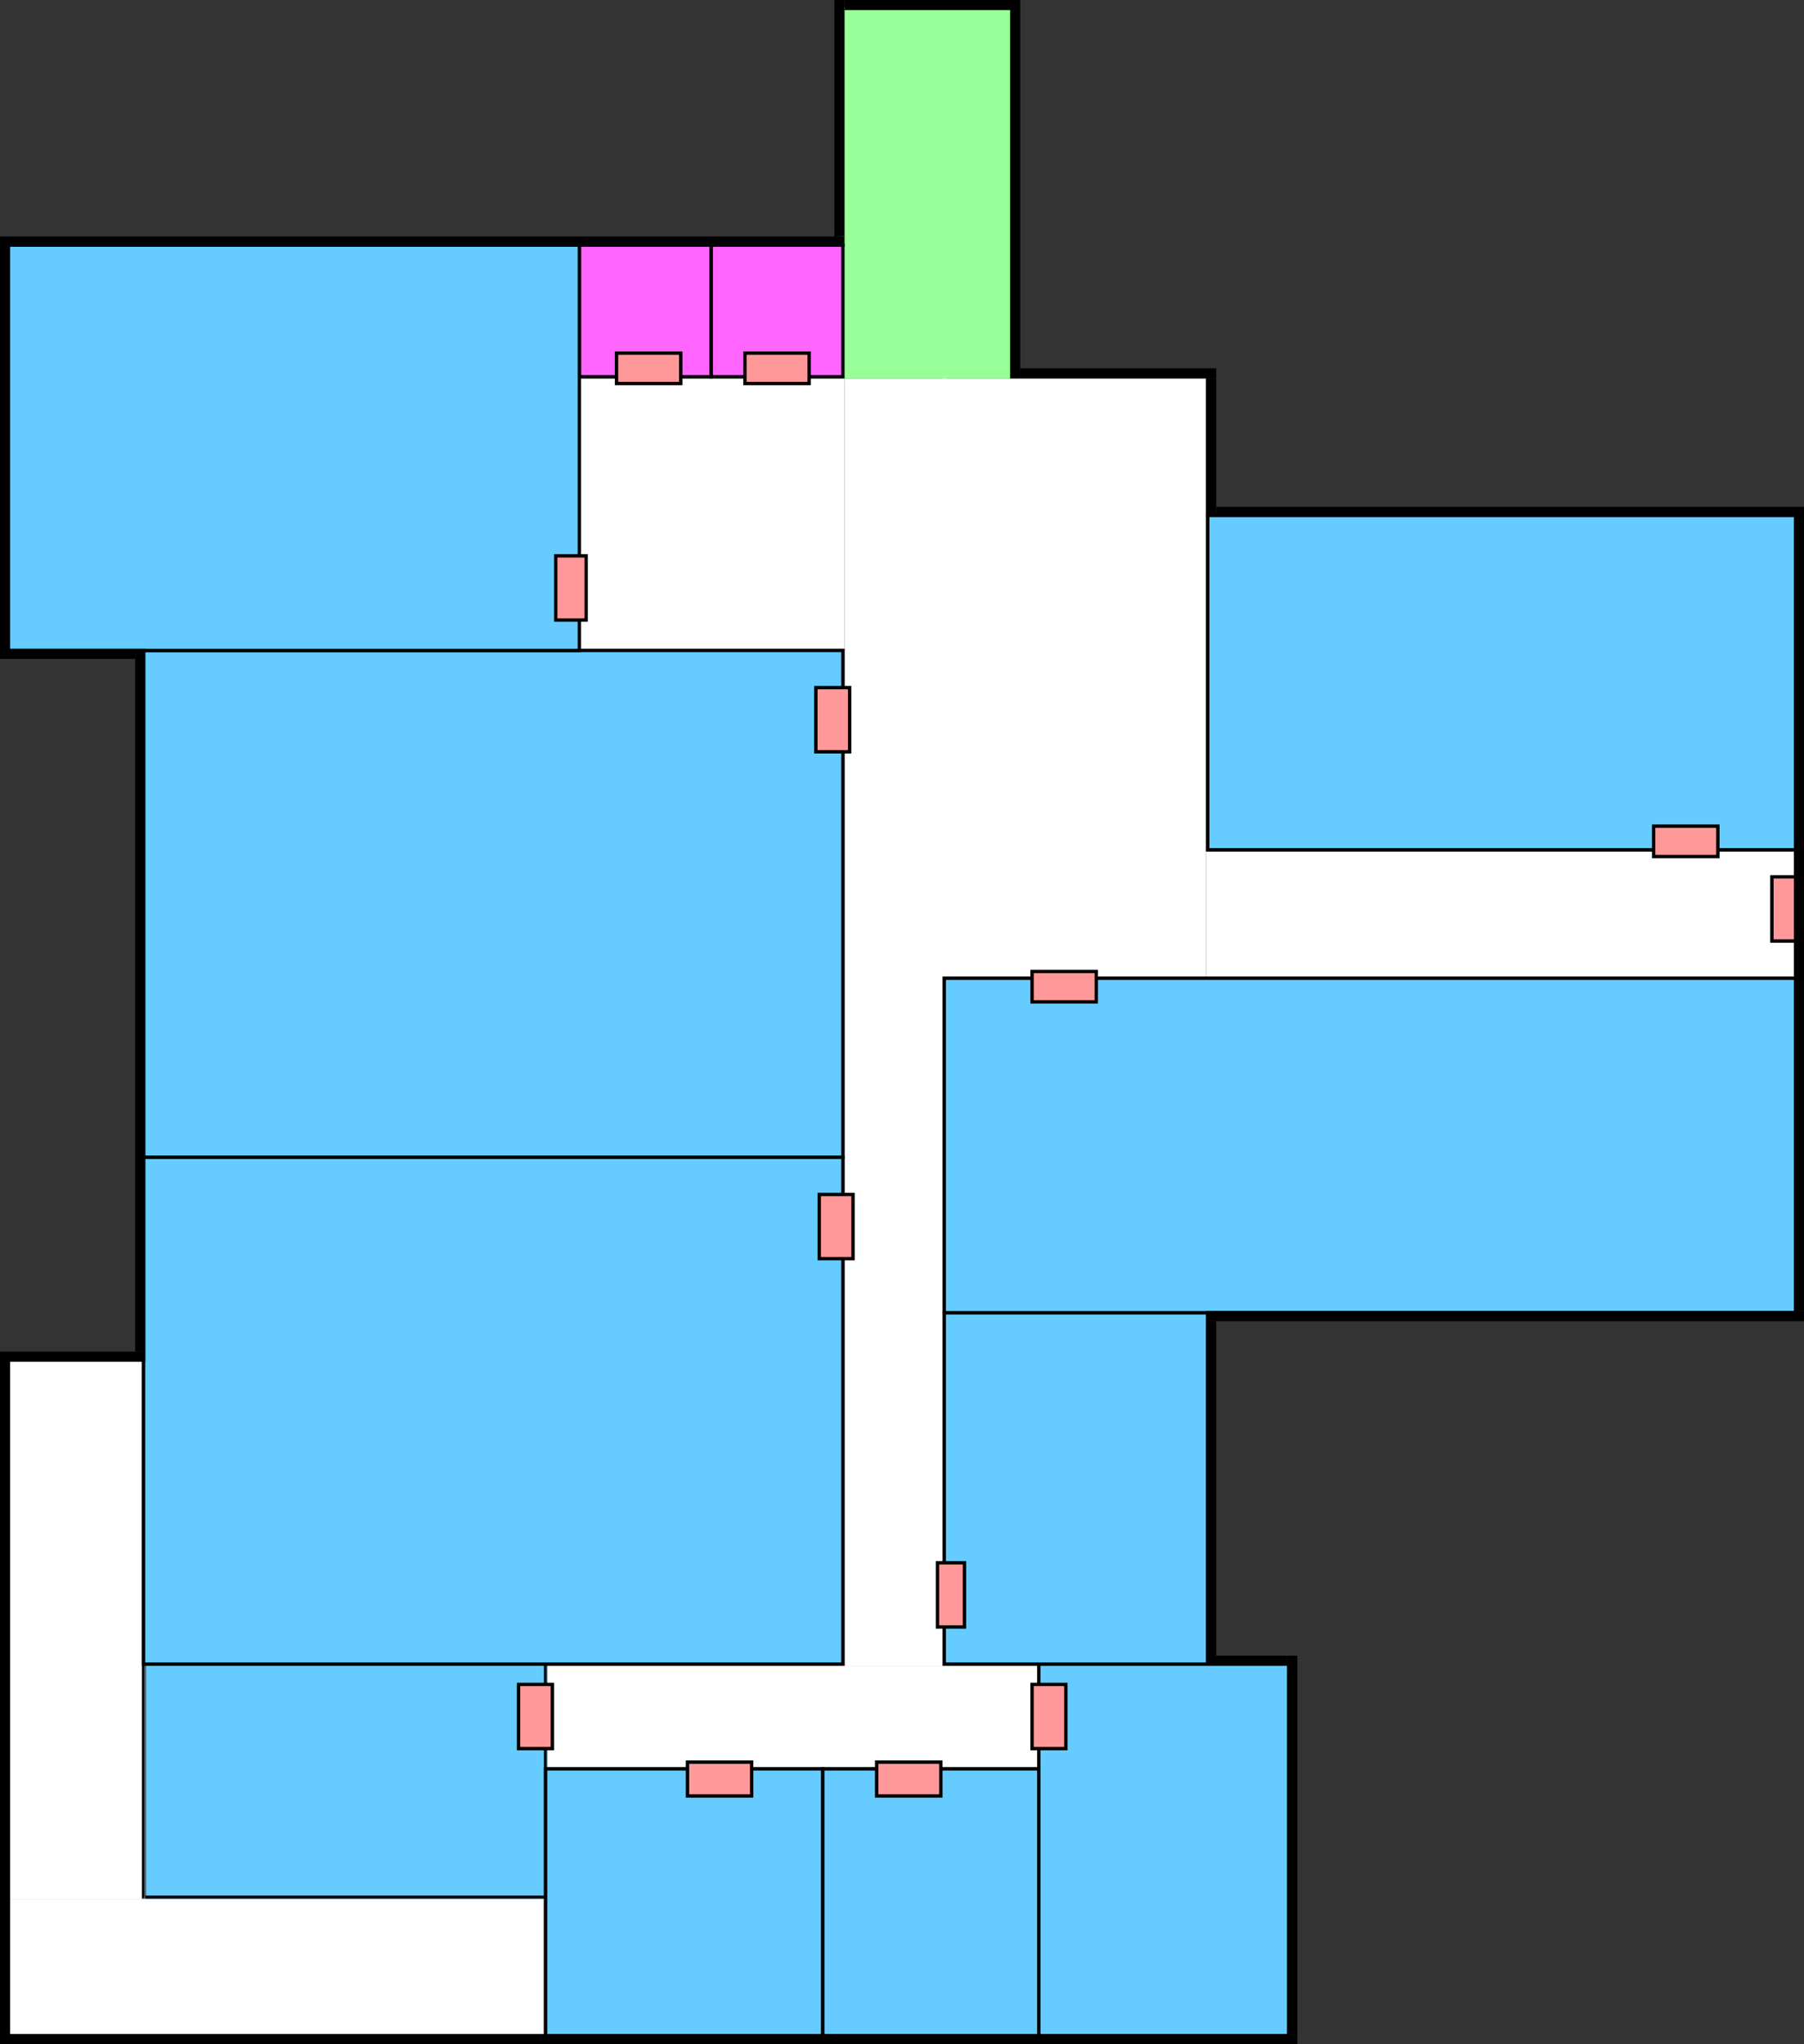 <svg width="534" height="605" viewBox="0 0 534 605" fill="none" xmlns="http://www.w3.org/2000/svg">
<rect x="0" y="0" width="534" height="605" fill="#333333" stroke="none"/>
<rect width="30" height="381" transform="translate(250 112)" fill="white"/>
<rect width="80" height="80" transform="translate(170 112)" fill="white"/>
<mask id="path-1-inside-1_92_122" fill="white">
<path d="M42 492H162V562H42V492Z"/>
</mask>
<path d="M42 492H162V562H42V492Z" fill="#66CCFF"/>
<path d="M162 562V563H163V562H162ZM42 562H41V563H42V562ZM161 492V562H163V492H161ZM162 561H42V563H162V561ZM43 562V492H41V562H43Z" fill="black" mask="url(#path-1-inside-1_92_122)"/>
<rect width="147" height="30" transform="translate(162 493)" fill="white"/>
<mask id="path-3-inside-2_92_122" fill="white">
<path d="M2 562H162V602H2V562Z"/>
</mask>
<path d="M2 562H162V602H2V562Z" fill="white"/>
<path d="M161 562V602H163V562H161Z" fill="black" mask="url(#path-3-inside-2_92_122)"/>
<rect width="174" height="37" transform="translate(357 252)" fill="white"/>
<rect width="78" height="177" transform="translate(279 112)" fill="white"/>
<mask id="path-5-inside-3_92_122" fill="white">
<path d="M2 402H43V562H2V402Z"/>
</mask>
<path d="M2 402H43V562H2V402Z" fill="white"/>
<path d="M42 402V562H44V402H42Z" fill="black" mask="url(#path-5-inside-3_92_122)"/>
<rect width="51" height="110" transform="translate(249 2)" fill="#99FF99"/>
<rect x="210.5" y="72.5" width="39" height="39" fill="#FF66FF"/>
<rect x="210.5" y="72.5" width="39" height="39" stroke="black"/>
<rect x="171.5" y="72.5" width="39" height="39" fill="#FF66FF"/>
<rect x="171.5" y="72.5" width="39" height="39" stroke="black"/>
<rect x="42.5" y="192.5" width="207" height="150" fill="#66CCFF"/>
<rect x="42.5" y="192.5" width="207" height="150" stroke="black"/>
<rect x="42.5" y="342.5" width="207" height="150" fill="#66CCFF"/>
<rect x="42.5" y="342.5" width="207" height="150" stroke="black"/>
<rect x="307.5" y="492.5" width="74" height="110" fill="#66CCFF"/>
<rect x="307.5" y="492.5" width="74" height="110" stroke="black"/>
<rect x="243.5" y="523.5" width="64" height="79" fill="#66CCFF"/>
<rect x="243.5" y="523.5" width="64" height="79" stroke="black"/>
<rect x="161.5" y="523.5" width="82" height="79" fill="#66CCFF"/>
<rect x="161.5" y="523.5" width="82" height="79" stroke="black"/>
<rect x="279.5" y="388.5" width="78" height="104" fill="#66CCFF"/>
<rect x="279.5" y="388.5" width="78" height="104" stroke="black"/>
<rect x="357.5" y="152.5" width="174" height="99" fill="#66CCFF"/>
<rect x="357.5" y="152.5" width="174" height="99" stroke="black"/>
<rect x="279.5" y="289.5" width="252" height="99" fill="#66CCFF"/>
<rect x="279.5" y="289.5" width="252" height="99" stroke="black"/>
<rect x="182.5" y="104.5" width="19" height="9" fill="#FF9999"/>
<rect x="182.5" y="104.5" width="19" height="9" stroke="black"/>
<rect x="2.5" y="72.5" width="169" height="120" fill="#66CCFF"/>
<rect x="2.5" y="72.5" width="169" height="120" stroke="black"/>
<rect x="489.5" y="244.5" width="19" height="9" fill="#FF9999"/>
<rect x="489.5" y="244.5" width="19" height="9" stroke="black"/>
<rect x="305.5" y="287.5" width="19" height="9" fill="#FF9999"/>
<rect x="305.5" y="287.5" width="19" height="9" stroke="black"/>
<rect x="242.5" y="353.5" width="10" height="19" fill="#FF9999"/>
<rect x="242.5" y="353.5" width="10" height="19" stroke="black"/>
<rect x="305.5" y="498.5" width="10" height="19" fill="#FF9999"/>
<rect x="305.5" y="498.5" width="10" height="19" stroke="black"/>
<rect x="241.5" y="203.5" width="10" height="19" fill="#FF9999"/>
<rect x="241.5" y="203.5" width="10" height="19" stroke="black"/>
<rect x="277.5" y="462.5" width="8" height="19" fill="#FF9999"/>
<rect x="277.5" y="462.5" width="8" height="19" stroke="black"/>
<rect x="203.5" y="531.5" width="10" height="19" transform="rotate(-90 203.5 531.5)" fill="#FF9999"/>
<rect x="203.5" y="531.5" width="10" height="19" transform="rotate(-90 203.5 531.5)" stroke="black"/>
<rect x="259.5" y="531.5" width="10" height="19" transform="rotate(-90 259.5 531.5)" fill="#FF9999"/>
<rect x="259.5" y="531.5" width="10" height="19" transform="rotate(-90 259.5 531.5)" stroke="black"/>
<rect x="220.5" y="104.5" width="19" height="9" fill="#FF9999"/>
<rect x="220.5" y="104.5" width="19" height="9" stroke="black"/>
<rect x="153.5" y="498.5" width="10" height="19" fill="#FF9999"/>
<rect x="153.5" y="498.5" width="10" height="19" stroke="black"/>
<rect x="524.5" y="259.5" width="9" height="19" fill="#FF9999"/>
<rect x="524.5" y="259.5" width="9" height="19" stroke="black"/>
<rect x="164.5" y="164.5" width="9" height="19" fill="#FF9999"/>
<rect x="164.5" y="164.5" width="9" height="19" stroke="black"/>
<rect width="3" height="109" transform="translate(299 3)" fill="black"/>
<rect width="3" height="43" transform="matrix(0 -1 1 0 0 403)" fill="black"/>
<rect width="3" height="247" transform="matrix(0 -1 1 0 3 73)" fill="black"/>
<rect width="3" height="58" transform="matrix(0 -1 1 0 302 112)" fill="black"/>
<rect width="3" height="70" transform="translate(247)" fill="black"/>
<rect width="3" height="52" transform="matrix(0 -1 1 0 250 3)" fill="black"/>
<rect width="3" height="112" transform="translate(381 490)" fill="black"/>
<rect width="3" height="382" transform="matrix(0 -1 1 0 2 605)" fill="black"/>
<rect width="3" height="208" transform="translate(40 192)" fill="black"/>
<rect width="3" height="99" transform="translate(357 391)" fill="black"/>
<rect width="3" height="238" transform="translate(531 150)" fill="black"/>
<rect width="3" height="177" transform="matrix(0 -1 1 0 357 391)" fill="black"/>
<rect width="3" height="171" transform="matrix(0 -1 1 0 360 153)" fill="black"/>
<rect width="3" height="41" transform="translate(357 112)" fill="black"/>
<rect width="3" height="122" transform="translate(0 70)" fill="black"/>
<rect width="3" height="40" transform="matrix(0 -1 1 0 0 195)" fill="black"/>
<rect width="3" height="203" transform="translate(0 402)" fill="black"/>
<rect width="3" height="24" transform="matrix(0 -1 1 0 357 493)" fill="black"/>
</svg>
